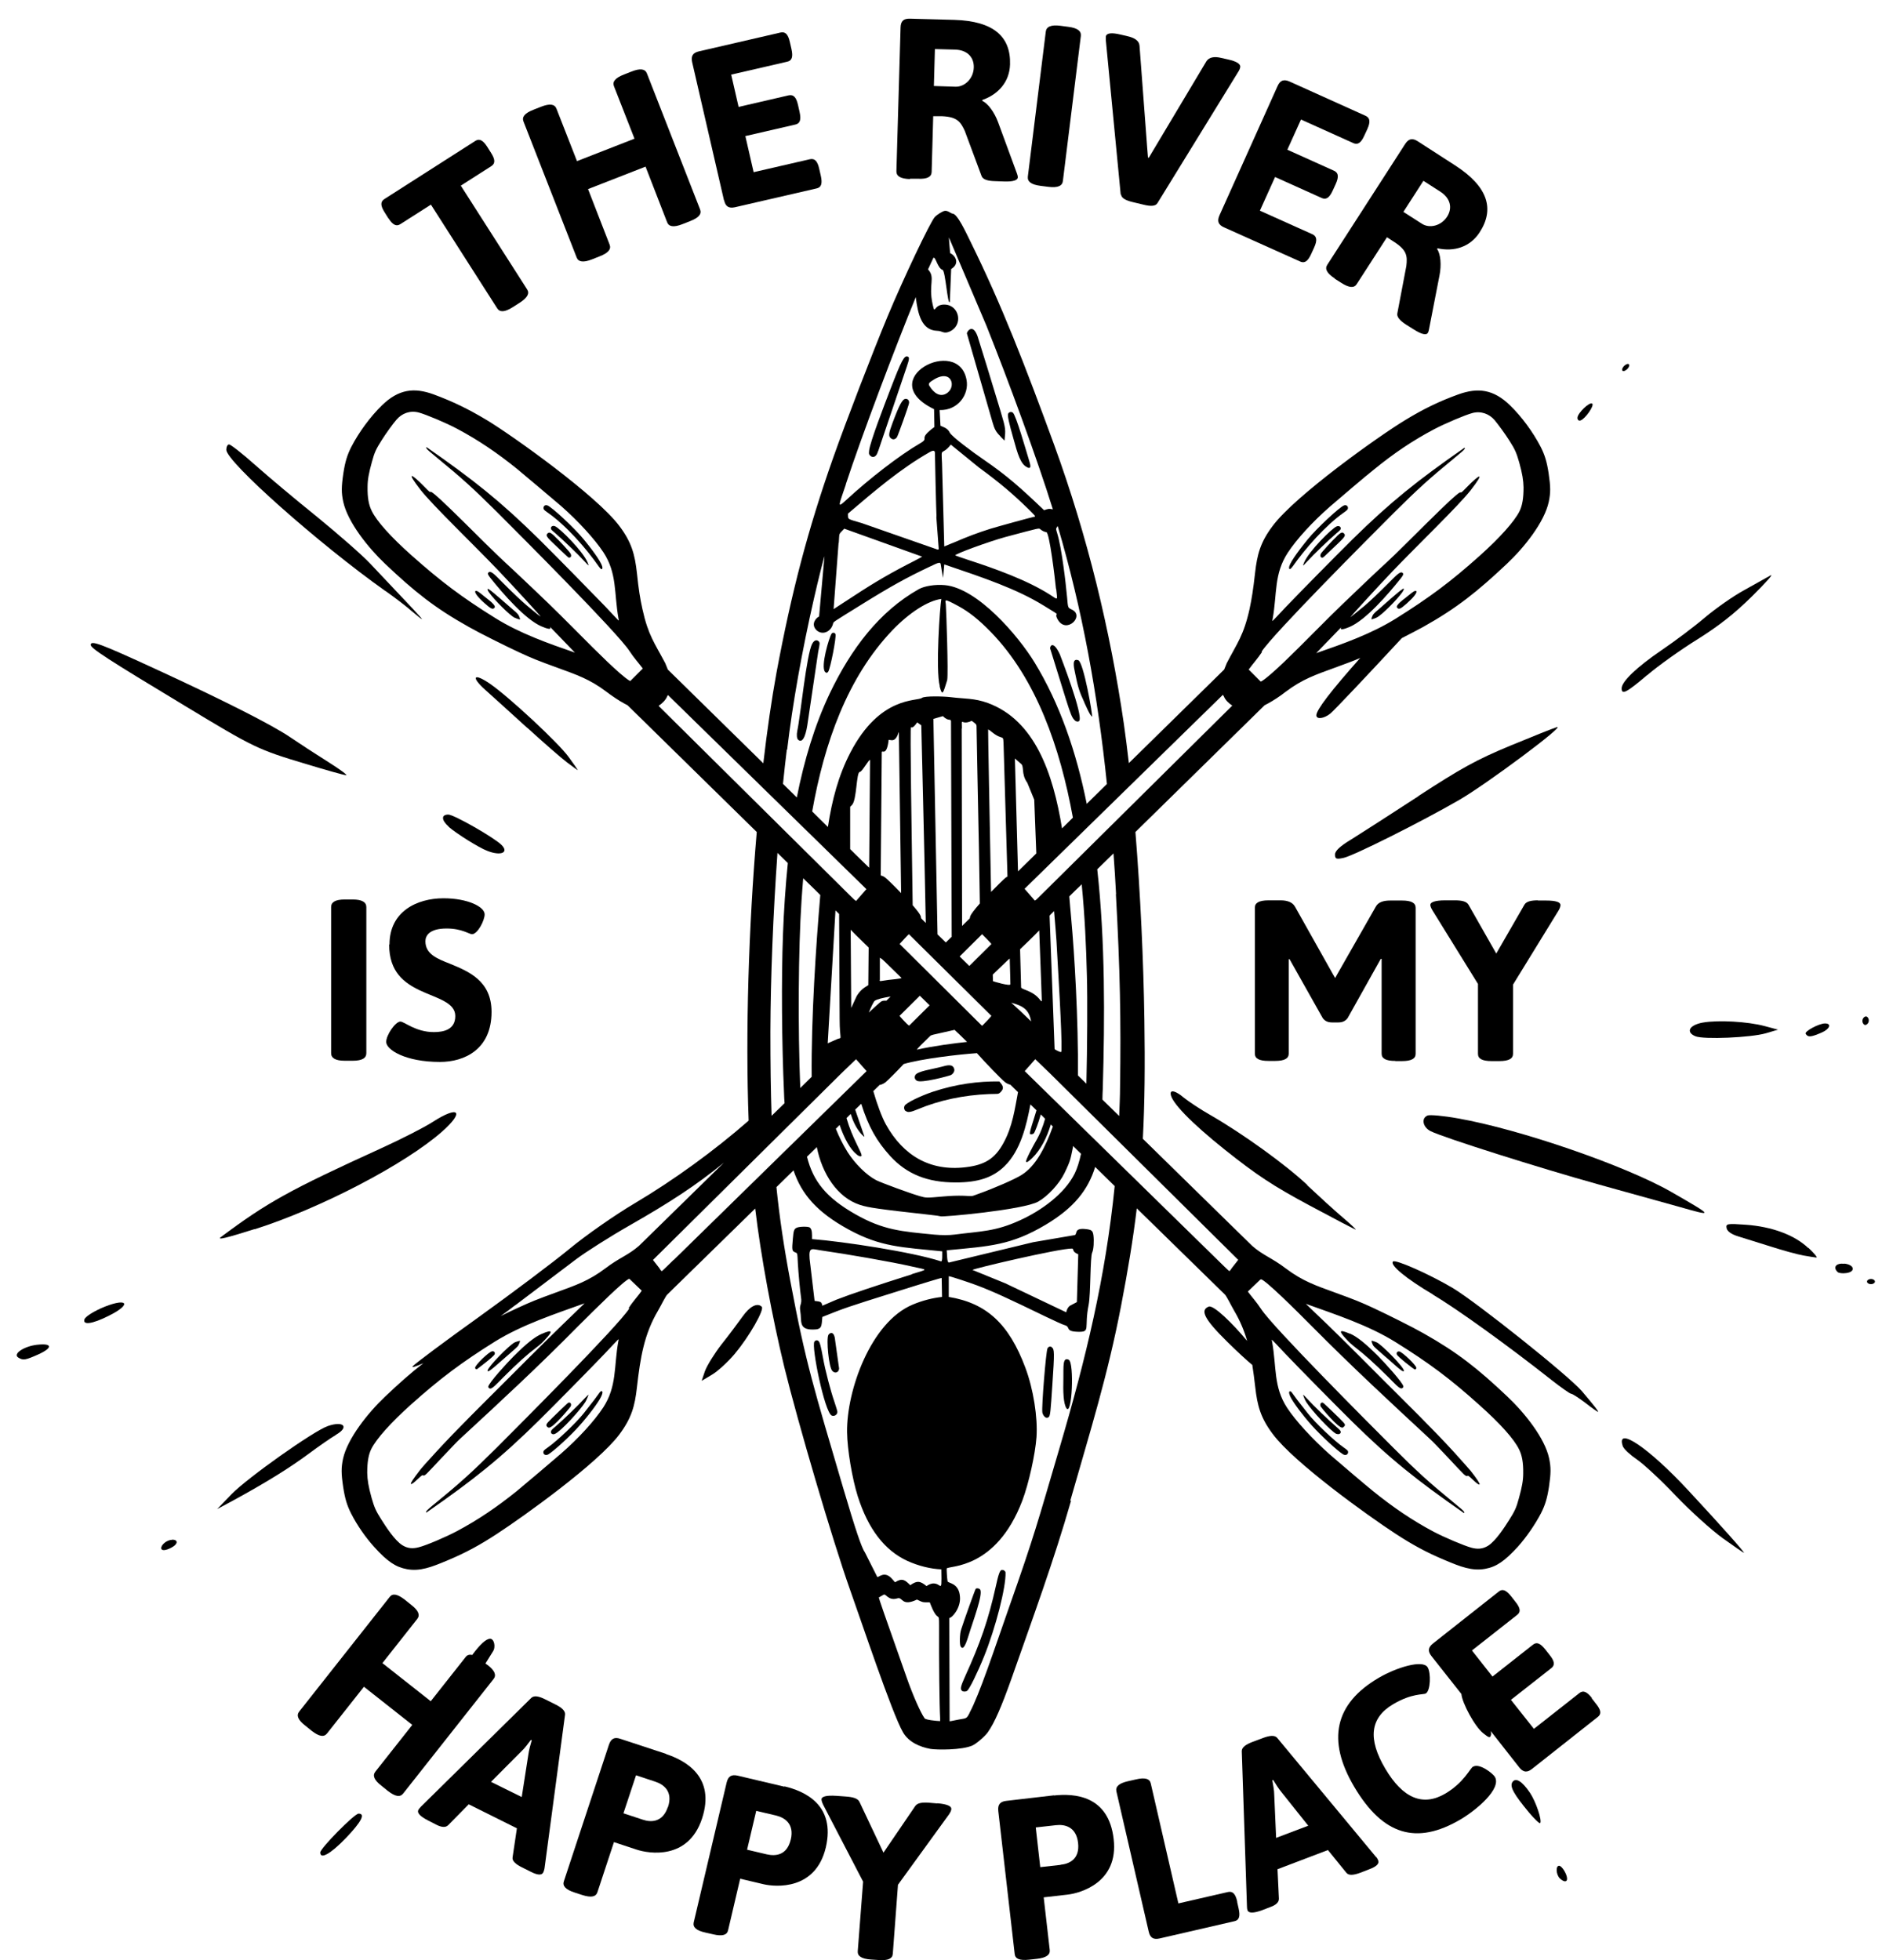 <svg width="72" height="75" viewBox="0 0 72 75" fill="none" xmlns="http://www.w3.org/2000/svg">
<path d="M1.418 51.454C0.916 51.513 0.48 51.804 0.698 51.943C0.883 52.061 0.976 52.041 1.451 51.83C2.026 51.572 2.013 51.388 1.425 51.454H1.418Z" fill="black"/>
<path d="M54.812 49.531C55.736 50.08 57.665 51.467 59.363 52.808C59.726 53.092 60.063 53.33 60.109 53.33C60.156 53.33 60.4 53.488 60.645 53.673C60.889 53.865 61.107 54.017 61.133 54.023C61.179 54.023 60.995 53.792 60.519 53.23C60.01 52.636 56.489 49.829 55.584 49.287C54.706 48.765 53.385 48.177 53.292 48.27C53.16 48.402 53.814 48.937 54.812 49.525V49.531Z" fill="black"/>
<path d="M50.01 45.337C49.177 44.557 47.559 43.388 46.311 42.668C45.914 42.443 45.465 42.14 45.3 42.008C45.003 41.756 44.785 41.684 44.785 41.842C44.785 42.153 45.557 42.952 46.872 44.002C48.094 44.973 48.695 45.37 50.096 46.123C51.047 46.632 51.84 47.048 51.866 47.048C51.892 47.048 51.668 46.836 51.364 46.579C51.06 46.321 50.452 45.766 50.01 45.35V45.337Z" fill="black"/>
<path d="M6.584 58.918C6.399 58.918 6.168 59.096 6.168 59.235C6.168 59.347 6.346 59.334 6.571 59.209C6.815 59.077 6.822 58.911 6.584 58.911V58.918Z" fill="black"/>
<path d="M13.242 29.668C13.321 29.668 13.004 29.437 12.542 29.146C12.079 28.855 11.432 28.433 11.102 28.208C10.402 27.733 8.578 26.808 5.896 25.573C3.855 24.634 3.472 24.489 3.472 24.674C3.472 24.806 4.08 25.203 7.092 27.019C9.734 28.618 9.86 28.677 11.703 29.232C12.469 29.463 13.163 29.661 13.242 29.661V29.668Z" fill="black"/>
<path d="M12.846 54.902C13.375 54.605 13.15 54.354 12.542 54.565C12.001 54.75 9.464 56.547 8.856 57.174L8.308 57.742L8.909 57.419C10.158 56.738 11.076 56.17 11.796 55.635C12.206 55.331 12.681 55.001 12.846 54.908V54.902Z" fill="black"/>
<path d="M13.718 69.395C13.559 69.395 12.252 70.722 12.252 70.881C12.252 71.158 12.648 70.934 13.223 70.339C13.83 69.705 13.989 69.395 13.718 69.395Z" fill="black"/>
<path d="M67.554 39.537L68.023 39.398L67.508 39.26C66.861 39.088 65.737 39.022 65.143 39.127C64.628 39.22 64.483 39.491 64.859 39.649C65.176 39.781 66.979 39.702 67.554 39.537Z" fill="black"/>
<path d="M20.178 27.852C20.793 28.413 21.473 29.007 21.685 29.166C21.903 29.331 22.087 29.463 22.101 29.47C22.114 29.47 21.962 29.245 21.757 28.968C21.374 28.433 19.491 26.682 18.752 26.167C18.117 25.731 17.999 25.89 18.567 26.398C18.837 26.636 19.558 27.297 20.172 27.852H20.178Z" fill="black"/>
<path d="M9.747 47.034C12.277 46.228 15.501 44.544 16.915 43.296C17.787 42.523 17.555 42.285 16.558 42.926C16.234 43.137 15.349 43.586 14.583 43.936C11.075 45.535 10.23 46.004 8.453 47.332C8.281 47.464 8.677 47.365 9.741 47.028L9.747 47.034Z" fill="black"/>
<path d="M14.748 22.613C15.105 22.864 15.554 23.208 15.746 23.379C15.937 23.544 16.116 23.683 16.135 23.69C16.175 23.69 15.891 23.393 14.154 21.556C13.85 21.233 12.932 20.433 12.126 19.773C11.313 19.119 10.25 18.227 9.761 17.791C9.272 17.355 8.823 17.005 8.763 17.005C8.704 17.005 8.658 17.097 8.658 17.21C8.658 17.666 12.198 20.81 14.742 22.613H14.748Z" fill="black"/>
<path d="M17.166 31.637C17.45 31.887 18.309 32.429 18.639 32.555C19.154 32.76 19.485 32.627 19.187 32.33C18.903 32.046 17.364 31.168 17.153 31.168C16.875 31.168 16.882 31.379 17.166 31.63V31.637Z" fill="black"/>
<path d="M54.271 30.461C53.194 31.161 52.038 31.907 51.695 32.119C51.265 32.376 51.074 32.561 51.074 32.693C51.074 32.865 51.12 32.885 51.397 32.826C51.767 32.753 54.377 31.445 55.817 30.613C56.873 30.005 59.958 27.7 59.555 27.825C59.417 27.865 58.611 28.188 57.765 28.538C56.49 29.067 55.896 29.397 54.271 30.454V30.461Z" fill="black"/>
<path d="M63.023 25.83C63.446 25.467 64.311 24.852 64.939 24.463C65.751 23.954 66.359 23.479 67.033 22.811C67.555 22.296 67.872 21.939 67.733 22.019C67.594 22.098 67.145 22.349 66.729 22.58C66.313 22.805 65.639 23.28 65.23 23.624C64.82 23.974 64.074 24.535 63.565 24.879C62.627 25.52 62.039 26.075 62.039 26.339C62.039 26.603 62.231 26.497 63.017 25.83H63.023Z" fill="black"/>
<path d="M62.151 14.191C62.224 14.164 62.303 14.085 62.323 14.019C62.349 13.946 62.31 13.907 62.237 13.933C62.164 13.96 62.085 14.039 62.065 14.105C62.039 14.178 62.079 14.217 62.151 14.191Z" fill="black"/>
<path d="M28.132 51.771C28.647 51.163 29.255 50.106 29.142 50C28.977 49.835 28.687 49.98 28.416 50.364C28.251 50.595 27.887 51.084 27.603 51.44C27.326 51.797 27.042 52.26 26.969 52.464L26.844 52.834L27.233 52.603C27.451 52.477 27.854 52.108 28.125 51.784L28.132 51.771Z" fill="black"/>
<path d="M64.238 46.176C65.579 46.559 65.572 46.546 63.941 45.608C62.19 44.603 58.154 43.21 55.783 42.794C55.234 42.694 54.706 42.648 54.62 42.681C54.362 42.78 54.429 43.13 54.732 43.282C55.201 43.52 58.887 44.689 61.193 45.33C62.402 45.667 63.769 46.044 64.238 46.176Z" fill="black"/>
<path d="M60.468 16.087C60.646 16.027 60.996 15.525 60.917 15.446C60.824 15.354 60.349 15.809 60.349 15.988C60.349 16.067 60.401 16.113 60.468 16.087Z" fill="black"/>
<path d="M3.836 50.073C3.539 50.205 3.275 50.383 3.235 50.469C3.143 50.714 3.519 50.667 4.153 50.35C5.124 49.868 4.84 49.624 3.83 50.073H3.836Z" fill="black"/>
<path d="M59.648 71.39C59.509 71.39 59.529 71.727 59.674 71.872C59.826 72.017 59.952 72.024 59.952 71.885C59.952 71.713 59.753 71.39 59.648 71.39Z" fill="black"/>
<path d="M57.858 68.192C57.752 68.364 57.917 68.655 58.498 69.355C58.703 69.599 58.895 69.784 58.921 69.758C59.007 69.672 58.756 68.926 58.531 68.595C58.227 68.146 57.983 68.001 57.858 68.192Z" fill="black"/>
<path d="M69.173 47.748C68.651 47.252 67.786 46.935 66.802 46.863C66.069 46.81 66.022 46.823 66.055 46.995C66.082 47.114 66.234 47.226 66.491 47.305C66.709 47.371 67.271 47.55 67.74 47.695C68.209 47.847 68.77 47.999 68.988 48.038C69.206 48.078 69.431 48.111 69.49 48.118C69.543 48.118 69.404 47.953 69.186 47.748H69.173Z" fill="black"/>
<path d="M62.105 55.371C62.138 55.457 62.376 55.675 62.627 55.846C62.878 56.018 63.552 56.639 64.113 57.234C64.675 57.822 65.487 58.555 65.91 58.859C66.333 59.163 66.696 59.413 66.716 59.413C66.775 59.427 65.831 58.363 64.609 57.049C63.05 55.364 61.768 54.512 62.099 55.377L62.105 55.371Z" fill="black"/>
<path d="M71.578 48.937C71.499 48.937 71.426 48.983 71.426 49.036C71.426 49.089 71.492 49.135 71.578 49.135C71.664 49.135 71.73 49.089 71.73 49.036C71.73 48.983 71.664 48.937 71.578 48.937Z" fill="black"/>
<path d="M70.554 48.355C70.244 48.322 70.112 48.488 70.303 48.673C70.343 48.712 70.488 48.732 70.627 48.712C71.003 48.666 70.951 48.389 70.554 48.349V48.355Z" fill="black"/>
<path d="M71.472 38.956C71.425 38.876 71.366 38.87 71.3 38.936C71.247 38.989 71.234 39.088 71.273 39.154C71.32 39.233 71.379 39.24 71.445 39.174C71.498 39.121 71.511 39.022 71.472 38.956Z" fill="black"/>
<path d="M69.82 39.16C69.589 39.16 69.021 39.464 69.081 39.557C69.166 39.696 69.272 39.689 69.688 39.511C69.999 39.378 70.085 39.16 69.82 39.16Z" fill="black"/>
<path d="M40.947 57.419C41.72 54.717 42.374 52.643 42.889 49.967C43.154 48.593 43.352 47.391 43.49 46.235L46.853 49.525C46.912 49.564 47.104 49.961 47.216 50.152C47.441 50.535 47.599 50.912 47.712 51.308C47.157 50.635 46.43 49.928 46.245 49.994C45.895 50.126 46.08 50.483 46.952 51.341C47.335 51.718 47.712 52.068 47.91 52.227C47.949 52.491 47.989 52.775 48.022 53.072C48.101 53.785 48.227 54.254 48.696 54.875C49.515 55.972 52.336 58 53.392 58.687C54.02 59.096 54.555 59.394 55.282 59.697C55.876 59.949 56.319 60.12 56.821 60.028C57.25 59.949 57.567 59.731 58.069 59.182C58.393 58.819 58.723 58.343 58.954 57.901C59.113 57.59 59.192 57.326 59.258 56.897C59.337 56.362 59.337 56.144 59.265 55.8C59.1 55.021 58.32 54.05 57.66 53.429C56.543 52.372 55.764 51.751 54.462 51.018C54.033 50.773 53.115 50.317 52.553 50.053C52.025 49.809 51.84 49.736 51.08 49.459C50.34 49.188 49.839 49.023 49.191 48.534C48.663 48.131 48.326 48.038 47.91 47.675L46.992 46.777L43.722 43.573C43.794 42.199 43.807 40.759 43.781 39.035C43.748 36.776 43.629 34.206 43.438 31.835L48.379 26.986L48.517 26.913C48.689 26.821 48.96 26.649 49.184 26.471C49.832 25.982 50.334 25.817 51.074 25.546C51.543 25.374 51.794 25.282 52.038 25.176C50.915 26.438 50.36 27.165 50.36 27.369C50.36 27.534 50.651 27.501 50.895 27.303C51.041 27.184 52.302 25.85 53.63 24.416C53.954 24.251 54.251 24.093 54.449 23.987C55.744 23.261 56.523 22.633 57.646 21.576C58.314 20.948 59.087 19.977 59.252 19.198C59.324 18.848 59.324 18.637 59.245 18.101C59.179 17.672 59.1 17.408 58.941 17.097C58.651 16.536 58.215 15.941 57.765 15.505C57.131 14.891 56.537 14.825 55.797 15.089C55.064 15.354 54.462 15.644 53.749 16.08C52.765 16.675 49.561 18.954 48.689 20.123C48.22 20.744 48.095 21.213 48.015 21.926C47.943 22.567 47.89 22.897 47.804 23.307C47.579 24.311 47.335 24.601 46.932 25.374L46.833 25.619L43.187 29.199C43.127 28.671 43.061 28.162 42.995 27.693C42.473 24.119 41.614 20.546 40.326 17.012C39.21 13.966 38.325 11.674 37.136 9.263C36.944 8.873 36.627 8.18 36.442 8.173C36.383 8.173 36.27 8.054 36.151 8.067C36.066 8.074 35.848 8.213 35.762 8.305C35.583 8.503 34.546 10.69 33.958 12.104C33.397 13.451 32.353 16.159 31.871 17.527C30.907 20.262 30.286 22.633 29.704 25.751C29.519 26.768 29.348 27.944 29.202 29.206L25.549 25.619L25.45 25.374C25.041 24.601 24.796 24.304 24.578 23.307C24.486 22.891 24.433 22.56 24.367 21.926C24.288 21.213 24.162 20.744 23.693 20.123C22.821 18.96 19.617 16.675 18.633 16.08C17.92 15.651 17.319 15.36 16.585 15.089C15.839 14.818 15.251 14.891 14.617 15.505C14.168 15.941 13.732 16.536 13.441 17.097C13.283 17.408 13.203 17.672 13.137 18.101C13.058 18.637 13.058 18.855 13.131 19.198C13.302 19.977 14.075 20.948 14.736 21.576C15.852 22.633 16.632 23.261 17.933 23.987C18.362 24.232 19.28 24.687 19.842 24.951C20.37 25.196 20.555 25.269 21.315 25.546C22.055 25.817 22.557 25.982 23.204 26.471C23.429 26.643 23.7 26.821 23.872 26.913L24.01 26.986L28.951 31.835C28.641 35.468 28.515 39.511 28.641 42.879C27.326 44.029 25.78 45.152 24.301 46.03C23.528 46.486 22.405 47.272 21.791 47.781C21.176 48.289 19.617 49.459 18.323 50.39C17.028 51.315 15.892 52.167 15.793 52.273C15.727 52.345 15.885 52.299 16.196 52.16C15.72 52.53 15.264 52.933 14.729 53.442C14.069 54.069 13.296 55.041 13.124 55.813C13.051 56.163 13.051 56.375 13.131 56.91C13.197 57.339 13.276 57.603 13.434 57.914C13.659 58.357 13.989 58.832 14.32 59.196C14.822 59.75 15.139 59.962 15.568 60.041C16.07 60.133 16.506 59.962 17.107 59.711C17.834 59.407 18.369 59.11 18.997 58.7C20.053 58.013 22.874 55.985 23.693 54.889C24.162 54.261 24.288 53.799 24.367 53.085C24.499 51.929 24.644 51.051 25.173 50.152C25.285 49.961 25.477 49.564 25.536 49.525L28.892 46.242C29.103 48.038 29.546 50.423 30.008 52.319C30.523 54.42 31.845 58.925 32.518 60.821C32.928 61.963 34.13 65.57 34.546 66.283C34.764 66.66 35.194 66.845 35.597 66.918C35.828 66.957 36.806 66.97 37.208 66.785C37.354 66.719 37.684 66.435 37.79 66.283C38.047 65.92 38.312 65.312 38.708 64.196C39.501 61.937 40.32 59.711 40.974 57.425L40.947 57.419ZM48.246 48.95C48.418 48.983 49.548 50.099 50.222 50.78C51.741 52.312 53.155 53.62 54.7 55.054C54.826 55.166 55.017 55.371 55.387 55.761C56.068 56.487 56.061 56.5 56.154 56.467C56.206 56.447 56.543 56.85 56.603 56.798C56.629 56.778 56.504 56.586 56.266 56.282C56.206 56.21 55.949 55.919 55.632 55.569C54.819 54.677 53.868 53.752 52.851 52.735C51.668 51.546 50.876 50.76 50.334 50.251C50.129 50.053 49.957 49.888 49.957 49.888C51.094 50.298 52.342 50.701 53.392 51.355C54.674 52.154 55.48 52.755 56.596 53.759C57.382 54.459 57.924 55.06 58.115 55.457C58.228 55.681 58.281 55.965 58.274 56.375C58.274 56.646 58.228 56.897 58.109 57.326C58.01 57.696 57.95 57.822 57.732 58.165C57.561 58.436 57.224 58.958 56.933 59.143C56.722 59.275 56.523 59.281 56.299 59.222C56.008 59.143 55.262 58.826 54.846 58.608C54.026 58.172 53.3 57.676 52.547 57.069C52.289 56.864 51.133 55.879 50.862 55.642C50.202 55.054 49.581 54.38 49.244 53.871C48.715 53.065 48.841 52.312 48.669 51.348C48.643 51.216 48.583 51.176 49.171 51.797C49.706 52.359 51.127 53.799 51.715 54.38C53.188 55.833 54.205 56.639 55.988 57.881C56.021 57.907 56.035 57.881 56.008 57.841C55.982 57.795 55.883 57.716 55.612 57.491C54.661 56.712 54.225 56.315 53.326 55.417C52.368 54.459 48.696 50.78 48.246 50.086C48.068 49.815 47.89 49.624 47.738 49.419L48.214 48.963L48.246 48.95ZM47.368 48.21L47.13 48.514C47.031 48.659 47.044 48.653 46.985 48.6C46.958 48.574 46.773 48.402 46.582 48.21L39.203 40.984L39.606 40.528L40.188 41.089L47.375 48.21H47.368ZM32.386 42.78L32.545 42.622C32.624 42.879 32.75 43.163 32.948 43.388C33.02 43.467 33.067 43.507 33.067 43.48L32.717 42.457L32.948 42.232C33.225 43.117 33.542 43.666 34.057 44.234C34.692 44.927 35.478 45.244 36.561 45.244C37.42 45.244 37.981 45.059 38.43 44.623C39.051 44.016 39.269 43.058 39.421 42.258L39.653 42.483C39.54 42.873 39.368 43.342 39.408 43.388C39.434 43.414 39.52 43.401 39.553 43.362C39.593 43.315 39.725 42.972 39.804 42.688C39.804 42.675 39.811 42.661 39.818 42.642L39.983 42.807C39.904 43.091 39.791 43.395 39.613 43.692C39.547 43.804 39.217 44.412 39.256 44.452C39.289 44.485 39.335 44.452 39.481 44.319C39.818 43.996 40.056 43.514 40.201 43.025L40.28 43.104C39.983 43.923 39.62 44.623 39.078 44.96C38.827 45.119 38.028 45.469 37.413 45.687C37.129 45.792 37.235 45.766 36.865 45.753C36.614 45.746 36.416 45.753 36.105 45.779C35.425 45.839 35.445 45.839 35.181 45.766C34.797 45.654 33.721 45.258 33.522 45.158C33.153 44.967 32.717 44.537 32.426 44.082C32.241 43.784 32.096 43.487 31.977 43.19L32.122 43.045C32.294 43.553 32.532 43.983 32.776 44.174C32.868 44.253 32.961 44.267 32.961 44.214C32.961 44.068 32.611 43.566 32.386 42.787V42.78ZM30.662 34.49C30.682 34.2 30.702 33.902 30.728 33.605L30.986 33.856C31.125 33.988 31.257 34.12 31.382 34.246C31.217 36.168 31.032 38.956 31.052 41.202L30.616 41.631C30.523 39.365 30.543 36.28 30.662 34.497V34.49ZM35.947 26.259C36.033 26.583 36.066 26.576 36.171 26.233L36.237 26.022C36.284 25.757 36.204 23.412 36.184 23.122C36.171 22.957 36.072 22.871 36.66 23.188C37.083 23.419 37.453 23.716 37.909 24.185C39.646 25.975 40.557 28.598 41.046 31.286L40.63 31.696C40.287 29.582 39.587 27.561 37.796 26.9C37.275 26.709 36.898 26.742 36.376 26.676C36.118 26.643 35.379 26.623 35.273 26.702C35.088 26.847 33.668 26.61 32.532 28.796C32.076 29.675 31.831 30.606 31.673 31.643L31.072 31.049C31.534 28.433 32.419 25.916 34.143 24.113C34.784 23.445 35.498 22.983 36.013 22.917C35.96 23.188 35.788 25.632 35.953 26.253L35.947 26.259ZM41.581 37.304C41.608 38.262 41.595 40.085 41.562 41.466L41.238 41.149C41.258 39.035 41.106 36.492 40.98 35.131C40.954 34.867 40.934 34.583 40.908 34.299C41.046 34.16 41.198 34.015 41.357 33.863L41.383 33.836C41.502 35.052 41.555 36.234 41.581 37.311V37.304ZM34.85 27.825C34.91 27.884 35.042 27.719 35.088 27.64L35.246 27.752C35.246 27.752 35.365 32.528 35.418 35.316L35.246 35.144C35.207 35.072 35.313 35.091 34.916 34.636C34.877 31.828 34.81 27.779 34.85 27.818V27.825ZM35.702 27.508L36.072 27.402C36.284 27.614 36.363 27.488 36.383 27.587L36.409 35.844L36.184 36.062L35.867 35.752L35.709 27.508H35.702ZM36.799 27.878C36.792 27.389 36.753 27.785 37.175 27.581C37.321 27.693 37.367 27.7 37.36 27.825C37.36 27.878 37.4 30.012 37.453 32.568L37.486 34.569C37.023 35.098 37.136 35.072 37.096 35.144L36.806 35.428L36.792 27.871L36.799 27.878ZM37.803 27.911C37.803 27.911 37.862 27.937 37.922 27.99C38.411 28.4 38.378 28.003 38.397 28.591C38.404 28.869 38.477 31.273 38.543 33.539C38.523 33.552 38.503 33.565 38.477 33.579C38.411 33.631 38.153 33.883 37.915 34.127C37.862 31.359 37.796 27.918 37.803 27.911ZM38.655 37.661C38.655 37.747 37.988 37.549 37.988 37.542C37.988 37.542 37.988 37.45 37.981 37.291C38.596 36.697 38.596 36.697 38.629 36.677C38.648 37.271 38.655 37.648 38.655 37.661ZM37.928 36.122L37.083 36.961L36.713 36.597L37.572 35.745C37.572 35.745 37.928 36.102 37.928 36.122ZM33.661 37.489V36.644C33.661 36.644 33.707 36.677 33.721 36.683C33.754 36.703 33.754 36.697 34.493 37.423C34.408 37.456 34.143 37.476 33.978 37.496C33.654 37.542 33.654 37.562 33.654 37.496L33.661 37.489ZM33.694 33.499L33.734 28.79C33.734 28.664 33.919 28.981 33.998 28.307L34.084 28.32C34.322 28.367 34.368 27.99 34.388 28.017L34.474 34.173C34.223 33.909 33.939 33.631 33.866 33.579C33.8 33.526 33.74 33.506 33.688 33.499H33.694ZM35.194 38.103C35.306 38.216 35.431 38.335 35.564 38.467L34.784 39.24C34.784 39.24 34.778 39.273 34.553 39.028C34.48 38.949 34.414 38.876 34.414 38.87L35.194 38.097V38.103ZM35.088 40.145C35.134 40.085 35.266 39.947 35.603 39.623C35.63 39.616 35.663 39.603 35.702 39.59L36.521 39.405C36.574 39.458 36.627 39.511 36.687 39.563C36.812 39.689 36.918 39.788 36.997 39.867C36.541 39.913 35.722 40.019 35.075 40.164C35.081 40.158 35.088 40.145 35.095 40.138L35.088 40.145ZM34.414 36.122C34.414 36.122 34.758 35.745 34.771 35.745L37.928 38.87C37.928 38.87 37.869 38.949 37.79 39.028C37.565 39.266 37.578 39.253 37.559 39.24L34.421 36.122H34.414ZM40.419 36.029C40.478 37.113 40.63 39.544 40.61 40.171C40.61 40.23 40.597 40.257 40.584 40.257C40.531 40.25 40.346 40.158 40.346 40.138L40.154 35.038C40.154 35.038 40.174 35.019 40.181 35.005C40.194 34.992 40.247 34.939 40.326 34.86C40.366 35.336 40.406 35.811 40.419 36.023V36.029ZM39.857 38.308C39.857 38.308 39.837 38.322 39.798 38.269C39.52 37.892 39.078 37.872 39.065 37.78L39.025 36.32C39.111 36.241 39.217 36.135 39.342 36.016C39.52 35.844 39.659 35.706 39.758 35.6C39.818 37.152 39.857 38.295 39.857 38.308ZM39.448 39.081C39.151 38.791 38.833 38.493 38.688 38.368C39.144 38.487 39.368 38.632 39.448 39.081ZM38.946 33.341L38.827 29.021L39.038 29.206C39.21 29.311 39.045 29.595 39.302 29.952L39.567 30.599L39.646 32.654L39.593 32.707C39.335 32.964 39.084 33.202 38.946 33.341ZM32.518 30.877L32.591 30.804C32.783 30.626 32.756 29.536 32.895 29.536C32.981 29.536 33.245 29.041 33.285 29.08L33.252 33.202C33.113 33.063 32.928 32.885 32.736 32.7L32.525 32.489V30.864L32.518 30.877ZM32.122 38.969C32.122 39.821 32.234 39.696 32.056 39.748L31.666 39.92L31.963 34.834C32.023 34.893 32.069 34.939 32.102 34.972L32.122 38.969ZM32.545 35.574C32.651 35.686 32.796 35.831 32.994 36.023C33.086 36.109 33.159 36.188 33.232 36.254L33.219 37.694C33.034 37.806 32.915 37.886 32.776 38.11L32.565 38.566L32.545 35.574ZM33.463 38.295C33.555 38.229 33.787 38.176 34.071 38.13L33.912 38.288C33.84 38.288 33.787 38.282 33.721 38.315C33.674 38.341 33.476 38.52 33.238 38.744C33.318 38.539 33.423 38.328 33.463 38.295ZM33.668 41.512C33.668 41.512 33.767 41.492 33.866 41.42C33.965 41.34 34.282 41.023 34.573 40.713C35.273 40.508 36.647 40.349 37.374 40.297C37.684 40.647 38.312 41.301 38.457 41.413C38.556 41.486 38.642 41.499 38.655 41.505L38.946 41.789C38.827 42.41 38.741 43.104 38.384 43.745C38.06 44.333 37.677 44.577 36.931 44.663C35.577 44.822 34.553 44.214 33.892 43.025C33.734 42.741 33.549 42.232 33.41 41.75L33.661 41.505L33.668 41.512ZM42.691 34.213C42.85 37.08 42.889 39.068 42.85 41.578C42.85 41.961 42.83 42.331 42.817 42.701L42.176 42.074C42.176 41.941 42.182 41.809 42.189 41.671C42.268 38.929 42.282 36.023 41.978 33.261L42.599 32.654C42.638 33.169 42.671 33.691 42.698 34.219L42.691 34.213ZM48.266 24.932C48.722 24.238 52.382 20.565 53.34 19.608C54.245 18.709 54.681 18.313 55.632 17.533C55.909 17.309 56.002 17.223 56.028 17.183C56.054 17.144 56.041 17.117 56.008 17.144C54.212 18.399 53.221 19.185 51.734 20.645C51.146 21.226 49.72 22.673 49.191 23.227C48.603 23.848 48.663 23.809 48.689 23.677C48.861 22.712 48.735 21.966 49.264 21.153C49.601 20.638 50.208 19.971 50.882 19.383C51.146 19.152 52.302 18.168 52.567 17.963C53.32 17.348 54.04 16.86 54.865 16.424C55.295 16.199 56.041 15.882 56.332 15.803C56.662 15.717 56.973 15.836 57.177 16.073C57.316 16.239 57.587 16.608 57.745 16.86C57.964 17.203 58.016 17.329 58.122 17.698C58.241 18.128 58.281 18.379 58.287 18.65C58.287 19.059 58.241 19.343 58.129 19.568C57.931 19.958 57.389 20.565 56.609 21.266C55.486 22.27 54.694 22.858 53.399 23.67C52.454 24.258 51.384 24.634 50.354 24.991L51.312 24C51.232 24.132 51.431 24.073 51.635 23.987C52.25 23.723 53.095 22.752 53.584 22.137C53.69 22.005 53.703 21.959 53.657 21.919C53.564 21.834 53.373 22.065 53.102 22.329C52.672 22.758 52.454 22.963 52.21 23.175C52.012 23.34 51.701 23.591 51.668 23.611C51.629 23.63 52.719 22.441 53.273 21.86C54.225 20.863 55.797 19.357 56.266 18.755C56.814 18.049 56.642 18.101 56.094 18.663C55.737 19.033 56.028 18.676 55.698 18.954C55.453 19.158 54.965 19.634 53.809 20.783C53.095 21.497 52.904 21.642 52.316 22.204C51.483 23.003 51.318 23.142 50.222 24.245C49.561 24.912 48.623 25.85 48.273 26.061C48.253 26.075 48.233 26.081 48.227 26.075L47.771 25.619C47.929 25.401 48.101 25.216 48.279 24.951L48.266 24.932ZM46.787 26.59C46.787 26.59 46.806 26.616 46.82 26.643C46.879 26.788 46.998 26.9 47.143 26.999L40.174 33.902C39.943 34.133 39.712 34.358 39.672 34.398C39.593 34.47 39.587 34.47 39.553 34.417L39.197 34.008L46.787 26.583V26.59ZM40.406 22.534C40.452 22.983 40.498 22.97 40.174 22.758C39.309 22.204 38.08 21.761 37.023 21.418C36.772 21.338 36.561 21.259 36.548 21.252C36.502 21.206 37.823 20.724 38.47 20.546C39.837 20.182 39.738 20.202 39.804 20.255C39.864 20.308 39.976 20.361 40.029 20.361C40.148 20.361 40.359 22.118 40.399 22.534H40.406ZM36.442 20.777C36.27 20.849 36.132 20.909 36.125 20.909L36.039 17.732C36.006 17.051 36.006 17.48 36.376 17.012L37.446 17.884C38.212 18.445 38.721 18.868 39.355 19.489C39.567 19.7 39.626 19.759 39.593 19.766C39.507 19.779 38.113 20.162 37.882 20.235C37.38 20.394 36.997 20.539 36.449 20.777H36.442ZM32.36 18.524C32.968 16.668 34.262 13.253 35.035 11.37C35.114 12.011 35.253 12.639 35.854 12.658C36.046 12.658 36.099 12.784 36.317 12.691C36.865 12.46 36.713 11.674 36.145 11.654C35.702 11.634 35.782 12.09 35.682 11.654C35.504 10.862 35.801 10.637 35.504 10.307L35.709 9.864C35.795 9.811 35.867 10.261 36.059 10.326C36.171 10.366 36.251 11.687 36.337 11.555L36.389 10.293C36.746 10.075 36.535 9.765 36.35 9.686C36.35 9.686 36.297 9.091 36.303 9.085L37.737 12.46C38.569 14.541 39.692 17.593 40.28 19.489C40.121 19.456 40.108 19.469 39.943 19.522C39.025 18.643 38.516 18.194 37.631 17.586C37.215 17.302 36.416 16.708 36.337 16.556C36.257 16.397 36.151 16.364 35.98 16.291L35.947 15.69C36.654 15.71 37.083 15.089 36.977 14.534C36.667 12.817 33.39 14.521 35.735 15.657L35.748 16.338C35.075 16.833 35.59 16.734 35.207 16.959C34.421 17.414 33.258 18.313 32.36 19.145C32.003 19.475 32.096 19.33 32.36 18.537V18.524ZM35.821 19.773L35.914 21.015C35.914 21.015 35.887 21.028 35.867 21.028L32.974 20.017C32.38 19.839 32.452 19.892 32.439 19.654C33.483 18.762 34.454 17.936 35.55 17.309C35.709 17.216 35.768 17.23 35.768 17.342C35.768 17.514 35.815 19.555 35.828 19.773H35.821ZM35.557 14.766C35.504 14.68 35.557 14.627 35.689 14.548C36.422 14.065 36.62 14.845 36.184 15.069C35.973 15.182 35.742 15.069 35.557 14.766ZM32.089 20.77C32.122 20.361 32.063 20.48 32.3 20.229L35.279 21.299C35.279 21.299 35.147 21.378 34.989 21.457C34.15 21.88 33.476 22.27 32.684 22.791L31.891 23.307L32.082 20.77H32.089ZM30.114 28.684C30.319 26.94 30.689 24.872 31.138 22.91C31.296 22.21 31.534 21.266 31.541 21.292L31.336 23.591C31.237 23.624 30.999 23.875 31.237 24.113C31.455 24.317 31.792 24.185 31.871 23.862C31.891 23.789 31.825 23.835 32.954 23.135C34.09 22.428 34.692 22.098 35.57 21.682C35.94 21.503 35.98 21.497 35.993 21.609C36.006 21.715 36.072 22.091 36.079 22.111L36.125 21.596C37.664 22.118 38.893 22.534 39.923 23.168C40.749 23.677 40.254 23.346 40.472 23.716C40.802 24.271 41.509 23.564 41.007 23.326C40.848 23.247 40.861 23.274 40.822 22.838C40.769 22.263 40.617 20.975 40.452 20.427C40.386 20.209 40.392 20.235 40.465 20.129C41.41 23.34 41.991 26.55 42.348 29.998L41.575 30.758C41.178 28.776 40.544 26.927 39.58 25.348C38.946 24.311 37.393 22.501 36.145 22.389C35.782 22.355 35.372 22.422 35.154 22.541C33.641 23.393 32.565 24.819 31.745 26.53C31.164 27.752 30.761 29.107 30.484 30.514L29.955 29.992C30.002 29.543 30.048 29.1 30.101 28.684H30.114ZM24.122 26.055C24.122 26.055 24.096 26.055 24.076 26.041C23.72 25.823 22.788 24.892 22.128 24.225C21.031 23.122 20.866 22.976 20.034 22.184C19.446 21.622 19.261 21.477 18.541 20.764C17.385 19.614 16.889 19.132 16.651 18.934C16.321 18.656 16.612 19.013 16.255 18.643C15.707 18.082 15.535 18.029 16.083 18.736C16.552 19.337 18.125 20.843 19.076 21.84C19.631 22.422 20.721 23.611 20.681 23.591C20.641 23.571 20.331 23.32 20.139 23.155C19.895 22.943 19.677 22.739 19.247 22.309C18.983 22.045 18.785 21.814 18.693 21.9C18.646 21.946 18.66 21.986 18.765 22.118C19.254 22.732 20.1 23.703 20.714 23.967C20.919 24.053 21.117 24.119 21.038 23.98L21.995 24.971C20.965 24.615 19.895 24.238 18.95 23.65C17.655 22.844 16.869 22.25 15.74 21.246C14.954 20.546 14.412 19.944 14.221 19.548C14.108 19.323 14.055 19.039 14.062 18.63C14.062 18.359 14.108 18.108 14.227 17.679C14.326 17.309 14.386 17.183 14.604 16.84C14.762 16.589 15.033 16.212 15.172 16.054C15.377 15.816 15.687 15.697 16.017 15.783C16.308 15.862 17.061 16.179 17.484 16.404C18.303 16.84 19.023 17.329 19.783 17.943C20.04 18.154 21.196 19.132 21.467 19.363C22.134 19.951 22.748 20.625 23.085 21.133C23.614 21.939 23.488 22.692 23.66 23.657C23.686 23.796 23.746 23.829 23.158 23.208C22.623 22.653 21.203 21.206 20.615 20.625C19.129 19.165 18.138 18.379 16.341 17.124C16.308 17.097 16.295 17.124 16.321 17.163C16.348 17.21 16.447 17.289 16.718 17.514C17.669 18.293 18.105 18.689 19.01 19.588C19.968 20.546 23.634 24.218 24.083 24.912C24.255 25.176 24.433 25.368 24.591 25.579L24.136 26.035L24.122 26.055ZM25.199 27.006C25.345 26.907 25.463 26.788 25.523 26.649C25.536 26.616 25.549 26.596 25.556 26.596L33.146 34.021L32.789 34.431C32.756 34.484 32.749 34.484 32.67 34.411C32.631 34.371 32.4 34.153 32.168 33.916L25.199 27.012V27.006ZM30.14 33.024C30.048 33.935 29.988 34.847 29.955 35.745C29.889 37.463 29.909 39.933 29.995 41.829C29.995 41.961 30.008 42.087 30.015 42.212L29.519 42.694C29.486 41.73 29.473 40.686 29.473 39.484C29.48 37.397 29.579 34.946 29.744 32.634L30.134 33.017L30.14 33.024ZM19.716 49.941C20.628 49.254 21.678 48.455 22.048 48.177C22.418 47.9 23.343 47.312 24.096 46.883C25.622 46.011 26.639 45.35 27.696 44.485L25.364 46.77L24.446 47.669C24.03 48.032 23.693 48.124 23.165 48.527C22.517 49.016 22.015 49.181 21.275 49.452C20.516 49.73 20.331 49.802 19.802 50.047C19.617 50.133 19.386 50.238 19.155 50.357C19.333 50.225 19.518 50.093 19.71 49.941H19.716ZM24.076 50.066C23.627 50.76 19.954 54.439 18.997 55.397C18.098 56.289 17.662 56.692 16.711 57.471C16.433 57.696 16.341 57.782 16.315 57.822C16.288 57.861 16.301 57.888 16.334 57.861C18.118 56.619 19.135 55.813 20.608 54.36C21.196 53.779 22.623 52.332 23.151 51.777C23.739 51.156 23.68 51.196 23.654 51.328C23.482 52.292 23.607 53.039 23.079 53.852C22.742 54.367 22.128 55.041 21.46 55.622C21.196 55.853 20.034 56.837 19.776 57.049C19.023 57.656 18.296 58.152 17.477 58.588C17.054 58.812 16.315 59.129 16.024 59.202C15.799 59.262 15.601 59.255 15.39 59.123C15.099 58.938 14.762 58.416 14.591 58.145C14.373 57.802 14.32 57.676 14.214 57.306C14.095 56.877 14.055 56.626 14.049 56.355C14.049 55.946 14.095 55.661 14.207 55.437C14.405 55.047 14.947 54.439 15.727 53.739C16.85 52.735 17.655 52.134 18.93 51.335C19.987 50.681 21.229 50.278 22.365 49.868C22.365 49.868 22.194 50.033 21.989 50.232C21.454 50.747 20.654 51.526 19.472 52.715C18.455 53.733 17.504 54.664 16.691 55.549C16.374 55.893 16.116 56.183 16.057 56.263C15.819 56.573 15.694 56.758 15.72 56.778C15.78 56.831 16.116 56.428 16.169 56.447C16.262 56.487 16.248 56.467 16.936 55.741C17.305 55.351 17.497 55.146 17.622 55.034C19.168 53.607 20.582 52.299 22.101 50.76C22.782 50.08 23.904 48.963 24.076 48.93L24.552 49.386C24.407 49.597 24.222 49.782 24.05 50.053L24.076 50.066ZM25.767 48.21C25.576 48.395 25.397 48.574 25.364 48.6C25.305 48.653 25.311 48.659 25.219 48.514L24.981 48.21L32.168 41.089L32.75 40.528L33.153 40.984L25.774 48.21H25.767ZM35.365 65.735C35.22 65.537 34.91 64.83 34.692 64.203C33.813 61.719 33.621 61.157 33.621 61.124L33.793 61.025C33.892 60.946 33.972 61.27 34.335 61.157C34.54 61.091 34.487 61.488 35.081 61.204C35.326 61.322 35.293 61.309 35.57 61.309C35.901 62.194 35.927 61.574 35.927 62.201C35.92 63.562 35.94 65.299 35.967 65.728V65.854C35.782 65.847 35.412 65.808 35.365 65.742V65.735ZM31.065 47.391C31.065 47.239 31.078 47.041 30.979 46.968C30.913 46.922 30.583 46.929 30.484 46.975C30.378 47.021 30.358 47.087 30.332 47.398C30.292 47.84 30.299 47.867 30.424 47.92C30.51 47.953 30.504 47.939 30.523 48.329C30.543 48.692 30.609 49.393 30.642 49.617C30.695 49.934 30.57 49.901 30.616 50.166C30.682 50.542 30.537 50.879 31.105 50.872C31.455 50.872 31.428 50.753 31.461 50.39C32.314 50.047 32.432 50.007 34.203 49.452C35.478 49.049 36.019 48.891 36.026 48.897L36.039 49.624C35.689 49.663 35.299 49.756 34.91 49.921C33.311 50.595 32.386 53.204 32.406 54.796C32.413 55.457 32.604 56.586 32.816 57.253C33.212 58.502 33.84 59.321 34.712 59.724C35.147 59.922 35.623 60.034 36.013 60.048C36.033 61.25 36.019 60.299 35.445 60.688C35.207 60.49 35.081 60.47 34.824 60.655C34.626 60.457 34.52 60.365 34.242 60.543L34.137 60.424C33.84 60.074 33.615 60.371 33.562 60.338L33.093 59.407C32.961 59.222 32.73 58.535 32.248 56.903C31.138 53.118 30.834 52.207 30.239 49.036C29.995 47.741 29.823 46.598 29.704 45.423L30.358 44.782C30.662 45.687 31.25 46.38 32.459 47.041C33.701 47.721 34.513 47.721 36.046 47.88C36.046 48.005 36.059 48.283 36 48.263C34.916 47.906 32.254 47.503 31.065 47.411V47.391ZM34.89 48.758C33.589 49.168 32.538 49.518 31.997 49.73L31.461 49.961C31.428 49.796 31.395 49.809 31.164 49.776L30.973 48.164C30.933 47.675 31.078 47.801 31.435 47.847C32.353 47.979 34.09 48.276 34.923 48.468C35.491 48.6 35.55 48.547 34.883 48.752L34.89 48.758ZM35.735 47.239C34.507 47.12 33.8 47.074 32.723 46.46C31.62 45.832 31.111 45.211 30.873 44.26L31.25 43.89C31.25 43.89 31.25 43.89 31.25 43.897C31.448 44.894 32.023 45.819 32.901 46.103C33.232 46.209 33.589 46.261 35.61 46.486C35.808 46.506 35.973 46.532 35.98 46.539C36.019 46.579 39.151 46.295 39.719 45.977C40.082 45.773 40.525 45.297 40.723 44.888C40.967 44.386 40.954 44.339 41.046 43.903C41.046 43.883 41.046 43.87 41.053 43.85L41.357 44.148C41.291 44.452 41.212 44.703 41.119 44.894C40.736 45.68 39.824 46.328 39.025 46.691C38.074 47.127 37.532 47.107 36.515 47.239C36.317 47.266 36.019 47.266 35.729 47.239H35.735ZM37.09 65.55C36.957 65.801 36.984 65.728 36.548 65.821C36.435 65.847 36.336 65.861 36.33 65.861L36.317 61.91C36.422 61.91 36.759 61.527 36.726 61.105C36.693 60.55 36.264 60.589 36.251 60.503C36.231 60.404 36.211 60.034 36.218 60.015C36.297 59.896 38.1 60.074 39.111 57.419C39.355 56.771 39.606 55.648 39.653 54.988C39.705 54.235 39.534 53.151 39.23 52.339C38.602 50.654 37.743 49.862 36.297 49.624V48.831C36.356 48.831 37.056 49.062 37.374 49.181C37.968 49.406 38.563 49.677 39.976 50.364C40.333 50.535 40.663 50.687 40.723 50.701C40.98 50.767 40.723 50.945 41.238 50.958C41.74 50.971 41.469 50.826 41.647 49.934C41.733 49.498 41.7 48.091 41.786 47.92C41.839 47.814 41.859 47.484 41.832 47.272C41.806 47.087 41.766 47.054 41.535 47.028C41.066 46.975 41.231 47.226 41.112 47.259L39.527 47.53L36.303 48.309C36.224 48.309 36.237 48.019 36.218 47.84C37.882 47.682 38.681 47.649 40.003 46.863C41.099 46.209 41.628 45.522 41.898 44.65L42.645 45.383C42.295 48.858 41.555 51.942 40.525 55.437C39.699 58.244 39.573 58.753 38.615 61.468C38.028 63.146 37.466 64.843 37.096 65.53L37.09 65.55ZM37.202 48.593C37.202 48.547 40.557 47.761 41.007 47.774C41.106 47.774 40.98 47.886 41.251 47.992L41.198 49.822L40.934 49.961C40.835 50.04 40.822 50.106 40.789 50.212L38.457 49.102L37.208 48.593H37.202Z" fill="black"/>
<path d="M35.068 41.347C35.226 41.466 36.323 41.162 36.376 41.136C36.461 41.096 36.527 40.99 36.508 40.911C36.455 40.686 36.217 40.766 36.019 40.818C35.682 40.911 35.087 40.984 35.015 41.142C34.975 41.221 34.995 41.294 35.068 41.347Z" fill="black"/>
<path d="M38.324 60.067C38.251 60.087 38.198 60.233 38.093 60.715C37.815 61.963 37.511 62.855 36.917 64.156C36.758 64.513 36.732 64.612 36.791 64.685C36.831 64.731 36.937 64.738 36.996 64.698C37.082 64.645 37.392 64.011 37.644 63.39C38.093 62.28 38.489 60.721 38.469 60.173C38.469 60.114 38.383 60.054 38.324 60.074V60.067Z" fill="black"/>
<path d="M37.056 62.578C37.208 62.069 37.631 60.972 37.492 60.814C37.452 60.768 37.36 60.761 37.327 60.794C37.307 60.814 36.864 62.049 36.772 62.346C36.712 62.525 36.706 62.921 36.752 63C36.838 63.133 36.924 63.007 37.056 62.578Z" fill="black"/>
<path d="M32.102 52.365L31.95 51.288C31.917 50.892 31.732 51.004 31.692 51.077C31.606 51.236 31.705 52.319 31.844 52.458C31.95 52.57 32.095 52.511 32.102 52.359V52.365Z" fill="black"/>
<path d="M40.24 51.546C40.181 51.506 40.115 51.52 40.075 51.592C40.016 51.698 39.844 53.832 39.877 54.043C39.883 54.083 39.91 54.149 39.943 54.182C39.996 54.254 40.068 54.268 40.121 54.221C40.181 54.169 40.194 54.003 40.26 52.993C40.346 51.731 40.339 51.625 40.24 51.553V51.546Z" fill="black"/>
<path d="M40.887 52.028C40.649 51.916 40.689 52.273 40.682 52.748C40.669 53.257 40.682 53.693 40.795 53.878C41.013 54.228 41.105 52.141 40.887 52.028Z" fill="black"/>
<path d="M31.818 54.162C31.917 54.208 32.036 54.129 32.036 54.023C32.036 53.99 31.983 53.819 31.923 53.64C31.785 53.244 31.573 52.451 31.481 51.929C31.401 51.493 31.368 51.374 31.322 51.322C31.276 51.269 31.203 51.269 31.157 51.335C31.032 51.513 31.547 54.036 31.818 54.162Z" fill="black"/>
<path d="M38.272 16.701L38.43 16.86C38.47 16.437 38.49 16.437 38.285 15.756C38.027 14.891 37.459 13.048 37.4 12.87C37.215 12.354 36.99 12.685 36.99 12.757L37.968 16.146C38.047 16.424 38.1 16.523 38.272 16.694V16.701Z" fill="black"/>
<path d="M39.296 17.883C39.494 17.969 39.408 17.751 39.349 17.547C39.256 17.249 38.867 15.875 38.748 15.789C38.688 15.743 38.602 15.763 38.569 15.829C38.536 15.895 38.596 16.172 38.781 16.82C38.926 17.348 39.045 17.771 39.296 17.877V17.883Z" fill="black"/>
<path d="M34.652 15.261C34.526 15.261 34.407 15.479 34.137 16.206C33.998 16.576 33.991 16.688 34.071 16.76C34.176 16.86 34.269 16.793 34.315 16.727C34.355 16.668 34.764 15.525 34.777 15.426C34.791 15.334 34.738 15.261 34.652 15.261Z" fill="black"/>
<path d="M34.645 42.503C34.717 42.575 34.836 42.562 35.114 42.443C35.933 42.1 36.857 41.902 37.842 41.862C38.205 41.849 38.185 41.882 38.291 41.776C38.449 41.611 38.33 41.499 38.231 41.38C37.439 41.367 36.573 41.479 35.682 41.776C35.193 41.941 34.671 42.199 34.611 42.305C34.572 42.377 34.585 42.45 34.638 42.51L34.645 42.503Z" fill="black"/>
<path d="M33.594 17.269L34.697 14.012C34.79 13.735 34.797 13.669 34.724 13.643C34.592 13.596 34.486 13.794 34.07 14.878C33.832 15.499 33.29 16.899 33.251 17.236C33.238 17.362 33.238 17.375 33.284 17.428C33.396 17.547 33.541 17.474 33.588 17.269H33.594Z" fill="black"/>
<path d="M41.482 26.88C41.581 27.105 41.687 27.316 41.72 27.356C41.746 27.396 41.773 27.422 41.779 27.422C41.812 27.396 41.456 25.335 41.251 25.262C41.006 25.176 41.079 25.513 41.125 25.731C41.238 26.293 41.29 26.458 41.489 26.887L41.482 26.88Z" fill="black"/>
<path d="M30.906 27.614L31.303 24.932C31.369 24.615 31.369 24.595 31.323 24.542C31.243 24.463 31.144 24.496 31.072 24.634C30.854 25.031 30.622 27.416 30.503 27.957C30.47 28.116 30.483 28.261 30.536 28.307C30.741 28.479 30.854 28.017 30.906 27.614Z" fill="black"/>
<path d="M31.686 25.698C31.771 25.566 32.003 24.377 31.963 24.265C31.936 24.198 31.851 24.192 31.811 24.251C31.725 24.377 31.382 25.513 31.567 25.711C31.606 25.758 31.652 25.751 31.686 25.698Z" fill="black"/>
<path d="M41.112 27.561C41.171 27.614 41.244 27.627 41.284 27.587C41.468 27.409 40.557 25.064 40.544 25.031C40.312 24.535 40.18 24.681 40.174 24.806L40.768 26.722C40.96 27.336 41.019 27.475 41.112 27.554V27.561Z" fill="black"/>
<path d="M51.061 10.663L51.312 10.822C51.622 11.02 51.807 11.027 51.906 10.868L53.062 9.078L53.346 9.263C53.822 9.573 53.848 9.791 53.802 10.181L53.459 11.985C53.425 12.13 53.571 12.275 53.782 12.414L54.086 12.605C54.39 12.797 54.562 12.83 54.621 12.744C54.648 12.705 54.661 12.652 54.674 12.579L55.07 10.544C55.15 10.148 55.117 9.719 54.978 9.527L54.998 9.501C55.625 9.64 56.246 9.455 56.609 8.886C57.178 8.008 56.94 7.149 55.671 6.33L54.238 5.405C54.033 5.273 53.888 5.306 53.756 5.511L50.776 10.135C50.678 10.287 50.757 10.452 51.067 10.657L51.061 10.663ZM54.456 6.918L55.103 7.334C55.486 7.579 55.579 7.955 55.361 8.292C55.136 8.642 54.687 8.754 54.39 8.556L53.69 8.107L54.456 6.918Z" fill="black"/>
<path d="M22.061 9.851C22.127 10.023 22.312 10.056 22.649 9.924L22.933 9.811C23.276 9.679 23.389 9.534 23.323 9.362L22.497 7.235L24.697 6.376L25.522 8.503C25.588 8.675 25.773 8.708 26.11 8.576L26.394 8.464C26.738 8.332 26.85 8.186 26.784 8.015L24.749 2.809C24.683 2.637 24.498 2.604 24.162 2.737L23.877 2.849C23.534 2.981 23.422 3.126 23.488 3.298L24.274 5.306L22.074 6.165L21.288 4.157C21.222 3.985 21.037 3.952 20.7 4.084L20.416 4.196C20.073 4.329 19.96 4.474 20.026 4.646L22.061 9.851Z" fill="black"/>
<path d="M34.81 6.839H35.107C35.477 6.859 35.635 6.766 35.642 6.581L35.702 4.447H36.045C36.613 4.474 36.745 4.652 36.91 5.009L37.551 6.733C37.597 6.872 37.802 6.925 38.053 6.931L38.41 6.944C38.767 6.958 38.938 6.892 38.938 6.786C38.938 6.74 38.925 6.687 38.899 6.621L38.185 4.679C38.047 4.302 37.795 3.952 37.578 3.86V3.827C38.185 3.615 38.621 3.139 38.641 2.466C38.674 1.415 38.027 0.808 36.514 0.761L34.81 0.715C34.565 0.709 34.46 0.808 34.453 1.052L34.294 6.555C34.294 6.74 34.446 6.839 34.81 6.852V6.839ZM35.774 1.878L36.54 1.898C36.996 1.911 37.267 2.182 37.254 2.585C37.241 3.001 36.917 3.324 36.56 3.318L35.728 3.291L35.767 1.878H35.774Z" fill="black"/>
<path d="M27.703 7.664C27.755 7.902 27.881 7.981 28.119 7.929L31.243 7.209C31.422 7.169 31.468 7.024 31.402 6.726L31.342 6.462C31.276 6.165 31.171 6.053 30.986 6.092L28.832 6.588L28.515 5.207L30.431 4.765C30.609 4.725 30.655 4.58 30.589 4.282L30.53 4.018C30.464 3.721 30.358 3.609 30.173 3.648L28.257 4.091L27.973 2.855L30.12 2.36C30.299 2.32 30.345 2.175 30.279 1.878L30.219 1.614C30.153 1.316 30.048 1.204 29.863 1.244L26.745 1.964C26.507 2.017 26.428 2.142 26.48 2.38L27.696 7.658L27.703 7.664Z" fill="black"/>
<path d="M39.804 7.11L40.108 7.149C40.471 7.195 40.643 7.11 40.663 6.925L41.35 1.376C41.37 1.191 41.231 1.072 40.868 1.026L40.564 0.986C40.201 0.94 40.029 1.026 40.009 1.211L39.322 6.759C39.302 6.944 39.441 7.063 39.804 7.11Z" fill="black"/>
<path d="M46.819 8.695L49.746 10.009C49.911 10.082 50.036 9.996 50.162 9.719L50.274 9.474C50.4 9.197 50.38 9.045 50.215 8.966L48.2 8.061L48.781 6.773L50.571 7.579C50.737 7.651 50.862 7.565 50.988 7.288L51.1 7.043C51.225 6.766 51.206 6.614 51.04 6.535L49.25 5.729L49.772 4.573L51.78 5.478C51.945 5.551 52.071 5.465 52.196 5.187L52.309 4.943C52.434 4.665 52.414 4.513 52.249 4.434L49.336 3.12C49.112 3.021 48.973 3.073 48.874 3.298L46.654 8.239C46.555 8.464 46.608 8.602 46.833 8.702L46.819 8.695Z" fill="black"/>
<path d="M42.888 7.44C42.902 7.585 43.08 7.671 43.324 7.73L43.767 7.836C44.011 7.896 44.21 7.896 44.282 7.77L47.387 2.723C47.42 2.67 47.44 2.618 47.446 2.578C47.473 2.459 47.334 2.353 46.977 2.274L46.713 2.215C46.469 2.155 46.257 2.182 46.152 2.347L44.117 5.755L43.952 6.033H43.919L43.892 5.702L43.595 1.752C43.582 1.554 43.397 1.448 43.153 1.389L42.869 1.323C42.512 1.237 42.334 1.27 42.307 1.389C42.3 1.429 42.307 1.488 42.307 1.548L42.875 7.446L42.888 7.44Z" fill="black"/>
<path d="M14.861 8.351C15.026 8.609 15.165 8.675 15.317 8.576L16.486 7.83L19.023 11.8C19.122 11.951 19.307 11.951 19.617 11.753L19.875 11.588C20.185 11.39 20.265 11.225 20.166 11.073L17.629 7.103L18.798 6.356C18.95 6.257 18.95 6.105 18.785 5.848L18.64 5.617C18.474 5.359 18.336 5.293 18.184 5.392L14.703 7.618C14.551 7.717 14.551 7.869 14.716 8.127L14.861 8.358V8.351Z" fill="black"/>
<path d="M20.991 54.624C21.143 54.671 21.824 53.832 21.83 53.819C21.87 53.733 21.837 53.66 21.764 53.666C21.738 53.666 21.705 53.693 21.454 53.937C20.905 54.466 20.899 54.472 20.905 54.545C20.905 54.572 20.952 54.618 20.985 54.624H20.991Z" fill="black"/>
<path d="M18.243 52.392C18.243 52.392 18.891 51.909 18.924 51.817C18.95 51.744 18.897 51.691 18.825 51.705C18.692 51.731 18.177 52.233 18.177 52.332C18.177 52.372 18.204 52.398 18.243 52.392Z" fill="black"/>
<path d="M18.679 53.059C18.679 53.098 18.718 53.131 18.758 53.131C18.844 53.131 19.009 52.947 19.253 52.702C19.828 52.127 20.139 51.85 20.561 51.526C20.707 51.414 20.74 51.381 20.872 51.236C21.123 50.965 21.182 50.839 20.727 51.037C20.449 51.156 20.132 51.414 19.637 51.909C19.438 52.108 18.679 52.927 18.679 53.065V53.059Z" fill="black"/>
<path d="M19.009 52.22C19.201 52.048 19.776 51.566 19.822 51.493C19.862 51.427 19.908 51.308 19.888 51.302C19.875 51.302 19.736 51.341 19.683 51.368C19.479 51.473 18.666 52.299 18.653 52.444C18.653 52.53 18.831 52.378 19.009 52.22Z" fill="black"/>
<path d="M53.669 22.534C53.55 22.587 52.856 23.221 52.738 23.32C52.559 23.465 52.52 23.512 52.48 23.63C52.467 23.663 52.467 23.696 52.467 23.696C52.48 23.703 52.619 23.657 52.678 23.624C52.87 23.525 53.444 22.95 53.649 22.659C53.715 22.56 53.728 22.501 53.669 22.527V22.534Z" fill="black"/>
<path d="M21.077 54.796C21.077 54.862 21.156 54.902 21.235 54.862C21.453 54.77 22.193 53.964 22.391 53.647C22.437 53.574 22.523 53.369 22.51 53.363C22.51 53.363 22.451 53.416 22.371 53.501C22.114 53.785 21.539 54.334 21.248 54.585C21.096 54.71 21.077 54.743 21.077 54.789V54.796Z" fill="black"/>
<path d="M20.978 55.648C21.196 55.516 21.83 54.935 22.167 54.552C22.524 54.155 22.887 53.666 22.993 53.449C23.125 53.178 22.986 53.217 22.953 53.264C22.821 53.449 22.696 53.62 22.332 54.076C22.042 54.439 21.328 55.126 20.939 55.397C20.806 55.49 20.787 55.516 20.787 55.569C20.787 55.661 20.886 55.701 20.978 55.648Z" fill="black"/>
<path d="M51.278 20.268C51.331 20.176 51.239 20.096 51.133 20.143C50.948 20.222 50.076 21.087 49.891 21.523C49.825 21.688 49.838 21.669 49.997 21.497C50.254 21.213 50.829 20.664 51.12 20.413C51.199 20.347 51.272 20.281 51.278 20.268Z" fill="black"/>
<path d="M54 22.692C53.808 22.858 53.431 23.102 53.438 23.221C53.438 23.241 53.451 23.254 53.471 23.274C53.531 23.32 53.597 23.287 53.821 23.089C54.356 22.613 54.211 22.514 54 22.692Z" fill="black"/>
<path d="M51.146 20.519C50.987 20.664 50.558 21.133 50.532 21.186C50.525 21.206 50.512 21.239 50.512 21.259C50.512 21.305 50.551 21.345 50.591 21.338C50.617 21.338 50.65 21.312 50.901 21.067C51.39 20.598 51.516 20.512 51.417 20.413C51.351 20.347 51.304 20.367 51.139 20.519H51.146Z" fill="black"/>
<path d="M51.423 19.337C51.258 19.39 50.373 20.215 50.029 20.638C49.574 21.2 49.316 21.583 49.316 21.721C49.316 21.814 49.382 21.774 49.448 21.682C49.937 20.988 50.703 20.11 51.416 19.608C51.549 19.515 51.569 19.489 51.569 19.436C51.569 19.357 51.496 19.31 51.423 19.337Z" fill="black"/>
<path d="M19.683 23.63C19.743 23.663 19.881 23.71 19.895 23.703C19.895 23.703 19.895 23.67 19.881 23.637C19.842 23.518 19.802 23.472 19.624 23.326C19.505 23.227 18.805 22.6 18.692 22.54C18.633 22.514 18.64 22.573 18.712 22.672C18.917 22.963 19.492 23.531 19.683 23.637V23.63Z" fill="black"/>
<path d="M18.547 23.089C18.772 23.287 18.838 23.32 18.898 23.274C18.917 23.254 18.931 23.241 18.931 23.221C18.931 23.102 18.561 22.858 18.369 22.692C18.158 22.514 18.012 22.613 18.547 23.089Z" fill="black"/>
<path d="M21.223 20.519C21.057 20.367 21.011 20.354 20.945 20.413C20.846 20.512 20.971 20.598 21.46 21.067C21.718 21.312 21.744 21.338 21.771 21.338C21.817 21.338 21.857 21.299 21.85 21.259C21.85 21.239 21.843 21.206 21.83 21.186C21.804 21.127 21.374 20.658 21.216 20.519H21.223Z" fill="black"/>
<path d="M21.236 20.136C21.13 20.09 21.038 20.169 21.09 20.262C21.097 20.275 21.17 20.341 21.249 20.407C21.54 20.658 22.114 21.206 22.372 21.49C22.531 21.662 22.544 21.682 22.478 21.517C22.293 21.081 21.421 20.215 21.236 20.136Z" fill="black"/>
<path d="M20.945 19.608C21.658 20.103 22.425 20.982 22.913 21.682C22.98 21.781 23.046 21.82 23.046 21.721C23.046 21.589 22.794 21.2 22.332 20.638C21.989 20.215 21.103 19.39 20.938 19.337C20.859 19.31 20.793 19.357 20.793 19.436C20.793 19.495 20.813 19.515 20.945 19.608Z" fill="black"/>
<path d="M51.133 54.862C51.212 54.895 51.292 54.862 51.292 54.796C51.292 54.743 51.265 54.717 51.12 54.591C50.829 54.34 50.255 53.792 49.997 53.508C49.918 53.422 49.858 53.363 49.858 53.369C49.845 53.383 49.931 53.581 49.977 53.653C50.175 53.964 50.915 54.77 51.133 54.869V54.862Z" fill="black"/>
<path d="M51.371 54.624C51.371 54.624 51.444 54.572 51.45 54.545C51.463 54.479 51.45 54.466 50.902 53.937C50.644 53.693 50.618 53.666 50.591 53.666C50.519 53.666 50.492 53.739 50.525 53.818C50.525 53.832 51.212 54.671 51.364 54.624H51.371Z" fill="black"/>
<path d="M51.423 55.397C51.034 55.126 50.32 54.446 50.03 54.076C49.666 53.62 49.541 53.449 49.409 53.264C49.382 53.224 49.244 53.184 49.369 53.449C49.475 53.666 49.838 54.155 50.195 54.552C50.532 54.928 51.166 55.516 51.384 55.648C51.476 55.701 51.569 55.661 51.575 55.569C51.575 55.51 51.556 55.49 51.423 55.397Z" fill="black"/>
<path d="M51.641 51.031C51.178 50.833 51.245 50.958 51.495 51.229C51.628 51.374 51.661 51.401 51.806 51.52C52.222 51.843 52.539 52.127 53.114 52.695C53.358 52.94 53.523 53.125 53.609 53.125C53.649 53.125 53.689 53.092 53.689 53.052C53.689 52.92 52.929 52.094 52.731 51.896C52.235 51.401 51.925 51.15 51.641 51.024V51.031Z" fill="black"/>
<path d="M52.679 51.368C52.626 51.341 52.487 51.295 52.474 51.302C52.461 51.308 52.5 51.427 52.54 51.493C52.586 51.566 53.167 52.048 53.352 52.22C53.531 52.378 53.716 52.537 53.709 52.444C53.696 52.299 52.883 51.473 52.679 51.368Z" fill="black"/>
<path d="M53.537 51.711C53.465 51.698 53.412 51.751 53.438 51.824C53.471 51.916 54.092 52.392 54.118 52.398C54.158 52.405 54.184 52.378 54.184 52.339C54.184 52.24 53.663 51.744 53.537 51.711Z" fill="black"/>
<path d="M14.888 36.142C14.888 37.192 15.462 37.608 16.07 37.899C16.724 38.203 17.418 38.355 17.418 38.876C17.418 39.398 16.975 39.491 16.599 39.491C15.898 39.491 15.469 39.088 15.317 39.088C15.132 39.088 14.775 39.596 14.775 39.867C14.775 40.164 15.502 40.633 16.83 40.633C17.781 40.633 18.805 40.145 18.805 38.718C18.805 37.529 17.933 37.172 17.213 36.875C16.704 36.677 16.275 36.498 16.275 36.016C16.275 35.818 16.407 35.527 17.087 35.527C17.675 35.527 17.946 35.745 18.058 35.745C18.27 35.745 18.541 35.223 18.541 34.986C18.541 34.695 17.893 34.371 16.968 34.371C15.945 34.371 14.901 34.88 14.901 36.135L14.888 36.142Z" fill="black"/>
<path d="M13.493 40.587C13.863 40.587 14.015 40.481 14.015 40.297V34.708C14.015 34.523 13.857 34.417 13.493 34.417H13.189C12.819 34.417 12.668 34.523 12.668 34.708V40.297C12.668 40.481 12.826 40.587 13.189 40.587H13.493Z" fill="black"/>
<path d="M58.842 34.45C58.591 34.45 58.399 34.484 58.32 34.616L57.243 36.485L56.18 34.616C56.1 34.484 55.909 34.45 55.658 34.45H55.281C54.898 34.45 54.72 34.523 54.72 34.622C54.72 34.675 54.753 34.754 54.806 34.84L56.543 37.648V40.323C56.543 40.508 56.701 40.6 57.065 40.6H57.362C57.732 40.6 57.884 40.501 57.884 40.323V37.674L59.621 34.847C59.674 34.761 59.7 34.682 59.7 34.629C59.7 34.523 59.535 34.457 59.152 34.457H58.835L58.842 34.45Z" fill="black"/>
<path d="M53.385 40.6H53.636C54.006 40.6 54.158 40.501 54.158 40.323V34.735C54.158 34.55 54 34.457 53.636 34.457H53.181C52.93 34.457 52.725 34.517 52.632 34.695L51.159 37.278L51.08 37.423L51.007 37.298L49.541 34.688C49.442 34.517 49.244 34.45 48.993 34.45H48.53C48.16 34.45 48.008 34.55 48.008 34.728V40.316C48.008 40.501 48.167 40.594 48.53 40.594H48.781C49.151 40.594 49.303 40.495 49.303 40.316V36.703H49.336L50.604 38.956C50.684 39.061 50.789 39.121 50.955 39.121H51.206C51.371 39.121 51.476 39.061 51.556 38.956L52.824 36.69H52.857V40.316C52.857 40.501 53.015 40.594 53.379 40.594L53.385 40.6Z" fill="black"/>
<path d="M30.008 68.364L28.224 67.942C27.986 67.889 27.861 67.961 27.801 68.199L26.54 73.556C26.5 73.735 26.626 73.867 26.989 73.946L27.28 74.012C27.636 74.098 27.815 74.039 27.854 73.86L28.317 71.885L29.215 72.097C29.677 72.202 31.203 72.334 31.593 70.689C31.976 69.051 30.767 68.529 30.008 68.351V68.364ZM30.252 70.386C30.107 71 29.664 71.026 29.341 70.954L28.581 70.775L28.931 69.289L29.691 69.467C30.014 69.547 30.398 69.778 30.252 70.392V70.386Z" fill="black"/>
<path d="M47.334 72.764C47.268 72.466 47.163 72.354 46.978 72.394L45.082 72.83L44.025 68.239C43.985 68.06 43.807 68.001 43.45 68.087L43.16 68.153C42.803 68.232 42.671 68.364 42.71 68.543L43.946 73.906C43.998 74.144 44.124 74.224 44.362 74.171L47.229 73.51C47.407 73.47 47.453 73.325 47.387 73.028L47.328 72.764H47.334Z" fill="black"/>
<path d="M60.896 64.962C60.704 64.725 60.566 64.665 60.42 64.784L58.683 66.151L57.804 65.041L59.35 63.826C59.495 63.714 59.476 63.562 59.284 63.324L59.119 63.113C58.927 62.875 58.789 62.815 58.643 62.934L57.098 64.15L56.312 63.152L58.042 61.791C58.188 61.679 58.168 61.527 57.976 61.289L57.811 61.078C57.62 60.84 57.481 60.781 57.336 60.9L54.825 62.882C54.634 63.033 54.614 63.179 54.766 63.37L55.909 64.817C55.935 65.154 56.417 66.065 56.748 66.323C56.979 66.508 57.012 66.508 57.045 66.363C57.045 66.336 57.045 66.29 57.032 66.237L58.121 67.624C58.273 67.816 58.419 67.836 58.61 67.684L61.127 65.695C61.273 65.583 61.253 65.431 61.061 65.194L60.896 64.982V64.962Z" fill="black"/>
<path d="M52.653 71.066L48.861 66.495C48.762 66.382 48.57 66.409 48.333 66.495L47.91 66.653C47.672 66.746 47.507 66.852 47.507 67.003L47.705 72.935C47.705 73.001 47.712 73.054 47.725 73.094C47.771 73.206 47.949 73.213 48.293 73.087L48.617 72.962C48.815 72.889 48.934 72.783 48.927 72.645L48.874 71.522L50.803 70.788L51.51 71.66C51.602 71.773 51.794 71.746 52.032 71.66L52.388 71.522C52.672 71.416 52.772 71.304 52.725 71.185C52.712 71.145 52.686 71.099 52.646 71.046L52.653 71.066ZM48.821 70.326L48.749 68.688C48.749 68.49 48.703 68.305 48.676 68.12L48.709 68.107C48.808 68.265 48.907 68.43 49.033 68.582L50.05 69.857L48.828 70.32L48.821 70.326Z" fill="black"/>
<path d="M56.351 67.598C56.239 67.664 56.007 68.206 55.294 68.628C54.429 69.137 53.662 68.8 52.995 67.671C52.328 66.541 52.407 65.735 53.299 65.207C54.013 64.784 54.455 64.85 54.548 64.797C54.733 64.685 54.746 64.011 54.62 63.8C54.435 63.483 53.398 63.813 52.738 64.203C51.066 65.187 50.749 66.574 51.806 68.364C52.903 70.22 54.191 70.61 55.882 69.613C56.483 69.256 57.454 68.444 57.19 67.988C57.117 67.862 56.602 67.453 56.358 67.598H56.351Z" fill="black"/>
<path d="M18.639 63.701L18.573 63.648C18.705 63.43 18.824 63.251 18.857 63.192C18.976 63.02 18.904 62.703 18.752 62.703C18.6 62.703 18.369 62.914 18.065 63.324C17.959 63.298 17.873 63.324 17.814 63.403L16.479 65.094L14.63 63.635L15.964 61.944C16.076 61.798 16.017 61.626 15.726 61.402L15.488 61.21C15.198 60.986 15.019 60.959 14.907 61.105L11.446 65.491C11.333 65.636 11.393 65.808 11.684 66.032L11.921 66.224C12.212 66.448 12.39 66.475 12.509 66.33L13.923 64.54L15.773 65.999L14.359 67.79C14.246 67.935 14.306 68.107 14.597 68.331L14.834 68.523C15.125 68.747 15.303 68.774 15.422 68.628L18.884 64.242C18.996 64.097 18.937 63.925 18.646 63.701H18.639Z" fill="black"/>
<path d="M40.325 68.694L38.502 68.906C38.258 68.932 38.165 69.051 38.192 69.296L38.819 74.765C38.839 74.95 39.004 75.023 39.374 74.983L39.672 74.95C40.035 74.91 40.18 74.791 40.16 74.613L39.929 72.598L40.847 72.493C41.316 72.44 42.803 72.037 42.605 70.366C42.413 68.688 41.092 68.615 40.319 68.701L40.325 68.694ZM40.57 71.356L39.797 71.442L39.625 69.923L40.398 69.837C40.728 69.798 41.171 69.89 41.244 70.511C41.316 71.138 40.907 71.317 40.577 71.35L40.57 71.356Z" fill="black"/>
<path d="M21.268 65.227L20.858 65.022C20.634 64.909 20.442 64.863 20.33 64.962L16.102 69.13C16.063 69.177 16.023 69.216 16.003 69.256C15.95 69.368 16.069 69.5 16.393 69.665L16.703 69.824C16.889 69.916 17.047 69.936 17.146 69.837L17.932 69.038L19.775 69.956L19.61 71.066C19.584 71.211 19.742 71.337 19.967 71.449L20.31 71.621C20.581 71.76 20.733 71.753 20.786 71.641C20.806 71.601 20.819 71.548 20.832 71.489L21.618 65.603C21.631 65.458 21.479 65.332 21.255 65.22L21.268 65.227ZM20.211 67.149L19.96 68.76L18.784 68.179L19.94 67.017C20.086 66.885 20.191 66.726 20.31 66.574L20.343 66.587C20.29 66.766 20.238 66.957 20.211 67.149Z" fill="black"/>
<path d="M35.86 69.005L35.55 68.978C35.299 68.959 35.1 68.978 35.015 69.104L33.799 70.888L32.881 68.945C32.815 68.807 32.623 68.76 32.372 68.741L31.996 68.714C31.613 68.688 31.434 68.741 31.428 68.846C31.428 68.899 31.454 68.978 31.5 69.071L33.02 71.997L32.815 74.659C32.802 74.844 32.954 74.95 33.317 74.977L33.614 74.996C33.977 75.023 34.143 74.943 34.156 74.758L34.354 72.116L36.303 69.428C36.362 69.342 36.395 69.269 36.395 69.216C36.402 69.111 36.243 69.031 35.86 68.998V69.005Z" fill="black"/>
<path d="M25.483 67.109L23.739 66.534C23.508 66.455 23.376 66.521 23.296 66.759L21.572 71.984C21.513 72.156 21.632 72.301 21.982 72.413L22.266 72.506C22.616 72.618 22.794 72.579 22.854 72.407L23.488 70.485L24.366 70.775C24.816 70.921 26.328 71.185 26.857 69.586C27.385 67.988 26.223 67.36 25.483 67.116V67.109ZM25.549 69.144C25.351 69.738 24.901 69.732 24.591 69.626L23.851 69.382L24.333 67.928L25.073 68.173C25.39 68.278 25.754 68.543 25.555 69.144H25.549Z" fill="black"/>
</svg>
